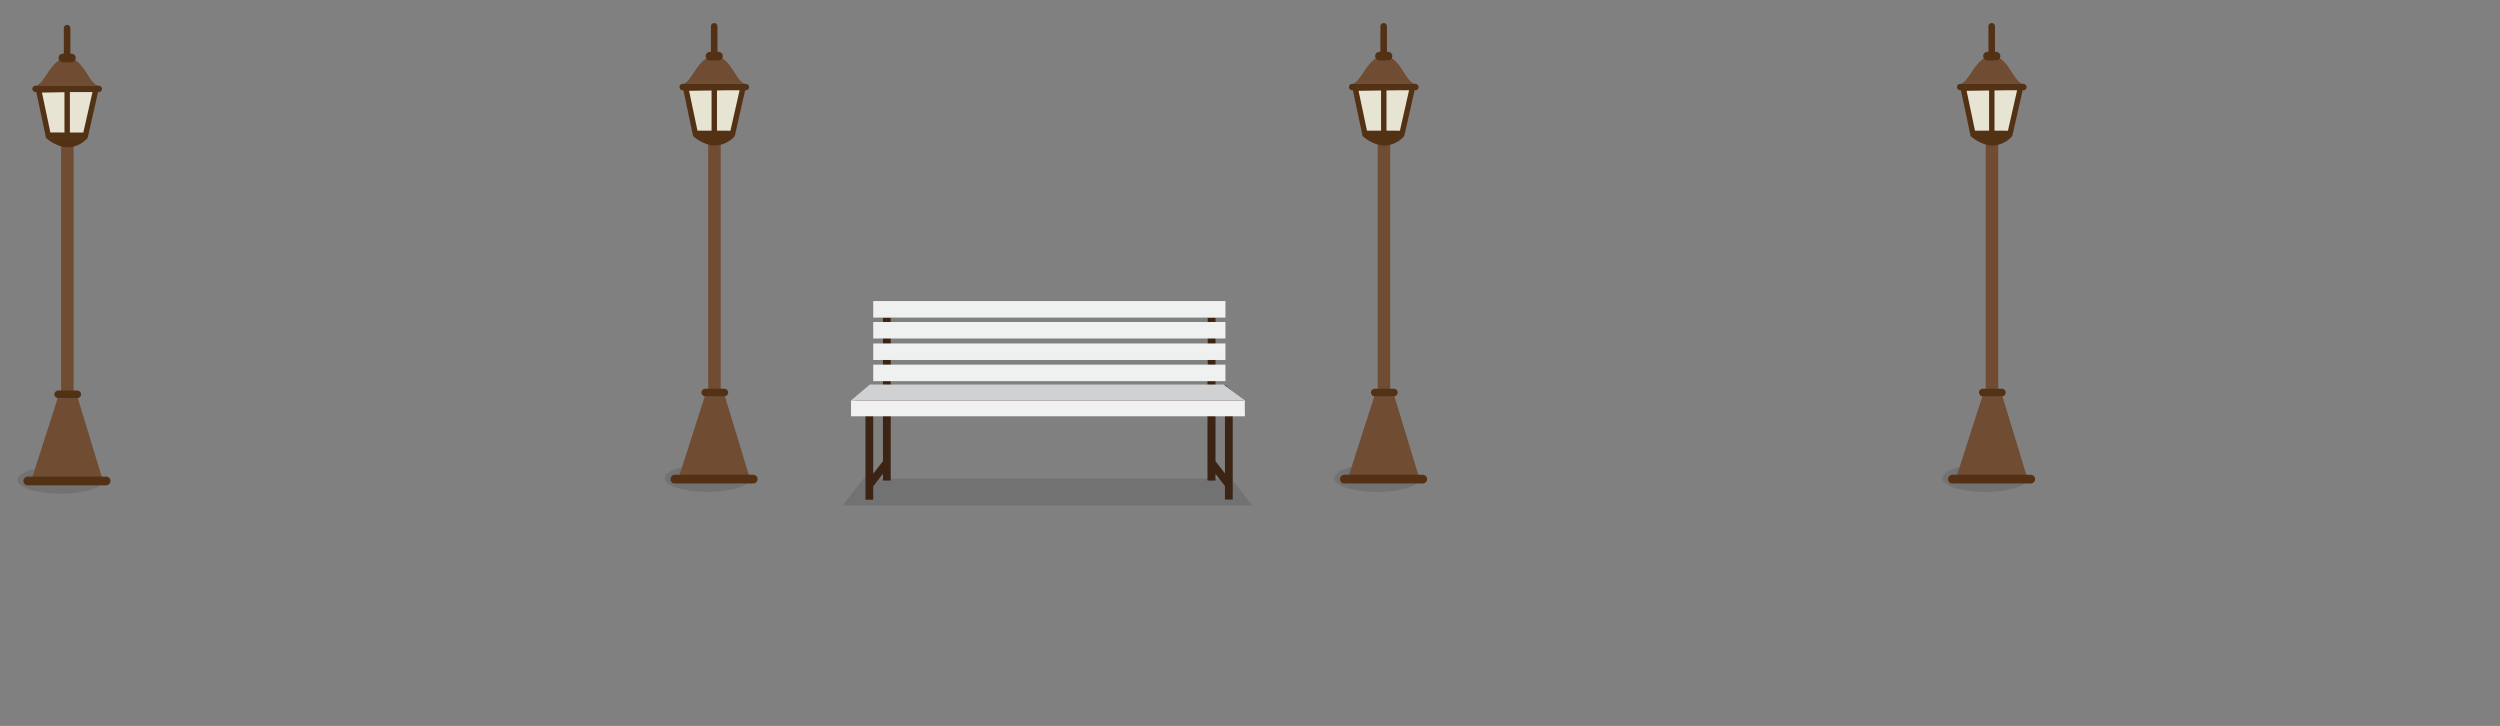 <?xml version="1.0" encoding="utf-8"?>
<!-- Generator: Adobe Illustrator 16.0.0, SVG Export Plug-In . SVG Version: 6.00 Build 0)  -->
<!DOCTYPE svg PUBLIC "-//W3C//DTD SVG 1.1//EN" "http://www.w3.org/Graphics/SVG/1.1/DTD/svg11.dtd">
<svg version="1.1" id="Layer_2" xmlns="http://www.w3.org/2000/svg" xmlns:xlink="http://www.w3.org/1999/xlink" x="0px" y="0px"
	 width="1200.5px" height="348.582px" viewBox="0 0 1200.5 348.582" enable-background="new 0 0 1200.5 348.582"
	 xml:space="preserve">
<rect x="0" y="0" width="1200.5" height="348.582" fill="#808080" stroke="none"/>
<g>
	<ellipse opacity="0.2" fill="#414042" cx="339.859" cy="229.597" rx="20.684" ry="6.63"/>
	<g>
		<rect x="322.831" y="228.823" fill="#533114" width="39.594" height="3.038"/>
		<rect x="338.441" y="187.277" fill="#533114" width="9.682" height="3.036"/>
		<polygon fill="#704C33" points="359.821,228.823 326.085,228.823 338.451,190.313 348.105,190.313 		"/>
		<rect x="340.078" y="69.092" fill="#704C33" width="6.02" height="119.107"/>
		<path fill="#533114" d="M352.831,65.31c-2.193,2.711-6.039,4.597-9.797,4.597c-3.302,0-8.053-2.433-10.217-4.597
			C340.5,65.31,340.366,65.31,352.831,65.31z"/>
		<path fill="#704C33" d="M327.63,40.28c4.502,0,7.403-13.438,15.458-13.438s10.329,13.438,15.264,13.438
			C352.441,40.28,330.071,40.28,327.63,40.28z"/>
		<path fill="#533114" d="M344.526,27.438c0,0.869-0.704,1.573-1.572,1.573l0,0c-0.869,0-1.573-0.704-1.573-1.573V12.631
			c0-0.869,0.704-1.573,1.573-1.573l0,0c0.869,0,1.572,0.704,1.572,1.573V27.438z"/>
		<path fill="#533114" d="M347.102,26.949c0,1.139-0.922,2.061-2.062,2.061h-4.121c-1.138,0-2.062-0.922-2.062-2.061l0,0
			c0-1.138,0.923-2.06,2.062-2.06h4.121C346.18,24.89,347.102,25.812,347.102,26.949L347.102,26.949z"/>
		<g>
			<polygon fill="#E7E4D4" points="329.286,42.299 333.873,64.047 351.788,64.065 356.838,41.785 			"/>
			<path fill="#533114" d="M352.827,65.369l-20.009-0.021l-5.13-24.32l30.787-0.574L352.827,65.369z M334.929,62.746l15.82,0.016
				l4.453-19.646l-24.317,0.455L334.929,62.746z"/>
		</g>
		<path fill="#533114" d="M359.727,41.812c0,0.845-0.687,1.532-1.532,1.532h-30.401c-0.846,0-1.532-0.687-1.532-1.532l0,0
			c0-0.847,0.686-1.532,1.532-1.532h30.401C359.04,40.28,359.727,40.965,359.727,41.812L359.727,41.812z"/>
		<path fill="#533114" d="M349.678,188.49c0,1.008-0.816,1.823-1.824,1.823h-9.185c-1.008,0-1.825-0.815-1.825-1.823l0,0
			c0-1.007,0.816-1.823,1.825-1.823h9.185C348.862,186.667,349.678,187.483,349.678,188.49L349.678,188.49z"/>
		<path fill="#533114" d="M363.793,230.077c0,1.158-0.938,2.095-2.095,2.095h-37.627c-1.157,0-2.095-0.937-2.095-2.095l0,0
			c0-1.156,0.938-2.095,2.095-2.095h37.627C362.855,227.982,363.793,228.921,363.793,230.077L363.793,230.077z"/>
		<g>
			<line fill="#E7E4D4" x1="342.994" y1="41.812" x2="342.994" y2="64.428"/>
			<rect x="341.692" y="41.812" fill="#533114" width="2.603" height="22.616"/>
		</g>
	</g>
</g>
<g>
	<ellipse opacity="0.2" fill="#414042" cx="29.123" cy="230.471" rx="20.684" ry="6.63"/>
	<g>
		<rect x="12.094" y="229.697" fill="#533114" width="39.594" height="3.038"/>
		<rect x="27.704" y="188.151" fill="#533114" width="9.682" height="3.036"/>
		<polygon fill="#704C33" points="49.084,229.697 15.348,229.697 27.714,191.188 37.368,191.188 		"/>
		<rect x="29.341" y="69.967" fill="#704C33" width="6.02" height="119.106"/>
		<path fill="#533114" d="M42.094,66.184c-2.193,2.711-6.039,4.597-9.797,4.597c-3.302,0-8.053-2.433-10.217-4.597
			C29.763,66.184,29.629,66.184,42.094,66.184z"/>
		<path fill="#704C33" d="M16.894,41.154c4.502,0,7.403-13.438,15.458-13.438s10.329,13.438,15.264,13.438
			C41.704,41.154,19.334,41.154,16.894,41.154z"/>
		<path fill="#533114" d="M33.789,28.312c0,0.869-0.704,1.573-1.572,1.573l0,0c-0.869,0-1.573-0.704-1.573-1.573V13.505
			c0-0.869,0.704-1.573,1.573-1.573l0,0c0.869,0,1.572,0.704,1.572,1.573V28.312z"/>
		<path fill="#533114" d="M36.365,27.823c0,1.14-0.922,2.062-2.062,2.062h-4.121c-1.138,0-2.062-0.922-2.062-2.062l0,0
			c0-1.138,0.923-2.06,2.062-2.06h4.121C35.443,25.764,36.365,26.686,36.365,27.823L36.365,27.823z"/>
		<g>
			<polygon fill="#E7E4D4" points="18.549,43.174 23.136,64.921 41.051,64.939 46.101,42.659 			"/>
			<path fill="#533114" d="M42.09,66.242l-20.009-0.021l-5.13-24.319l30.787-0.574L42.09,66.242z M24.192,63.62l15.82,0.017
				l4.453-19.646l-24.317,0.455L24.192,63.62z"/>
		</g>
		<path fill="#533114" d="M48.99,42.686c0,0.846-0.687,1.531-1.532,1.531H17.056c-0.846,0-1.532-0.686-1.532-1.531l0,0
			c0-0.847,0.686-1.531,1.532-1.531h30.401C48.303,41.154,48.99,41.839,48.99,42.686L48.99,42.686z"/>
		<path fill="#533114" d="M38.941,189.364c0,1.008-0.816,1.823-1.824,1.823h-9.185c-1.008,0-1.825-0.815-1.825-1.823l0,0
			c0-1.007,0.816-1.823,1.825-1.823h9.185C38.125,187.541,38.941,188.357,38.941,189.364L38.941,189.364z"/>
		<path fill="#533114" d="M53.057,230.951c0,1.158-0.938,2.095-2.095,2.095H13.334c-1.157,0-2.095-0.937-2.095-2.095l0,0
			c0-1.156,0.938-2.095,2.095-2.095h37.627C52.119,228.856,53.057,229.795,53.057,230.951L53.057,230.951z"/>
		<g>
			<line fill="#E7E4D4" x1="32.257" y1="42.686" x2="32.257" y2="65.302"/>
			<rect x="30.956" y="42.686" fill="#533114" width="2.603" height="22.616"/>
		</g>
	</g>
</g>
<g>
	<ellipse opacity="0.2" fill="#414042" cx="661.348" cy="229.597" rx="20.684" ry="6.63"/>
	<g>
		<rect x="644.319" y="228.823" fill="#533114" width="39.594" height="3.038"/>
		<rect x="659.93" y="187.277" fill="#533114" width="9.682" height="3.036"/>
		<polygon fill="#704C33" points="681.31,228.823 647.574,228.823 659.939,190.313 669.594,190.313 		"/>
		<rect x="661.566" y="69.093" fill="#704C33" width="6.021" height="119.106"/>
		<path fill="#533114" d="M674.32,65.31c-2.193,2.711-6.039,4.597-9.797,4.597c-3.303,0-8.054-2.433-10.217-4.597
			C661.988,65.31,661.854,65.31,674.32,65.31z"/>
		<path fill="#704C33" d="M649.119,40.28c4.502,0,7.403-13.438,15.458-13.438s10.329,13.438,15.265,13.438
			C673.93,40.28,651.561,40.28,649.119,40.28z"/>
		<path fill="#533114" d="M666.015,27.438c0,0.869-0.704,1.573-1.572,1.573l0,0c-0.869,0-1.573-0.704-1.573-1.573V12.631
			c0-0.869,0.704-1.573,1.573-1.573l0,0c0.868,0,1.572,0.704,1.572,1.573V27.438z"/>
		<path fill="#533114" d="M668.591,26.949c0,1.14-0.923,2.062-2.062,2.062h-4.121c-1.138,0-2.061-0.922-2.061-2.062l0,0
			c0-1.138,0.923-2.06,2.061-2.06h4.121C667.668,24.89,668.591,25.812,668.591,26.949L668.591,26.949z"/>
		<g>
			<polygon fill="#E7E4D4" points="650.774,42.3 655.361,64.047 673.276,64.065 678.326,41.785 			"/>
			<path fill="#533114" d="M674.315,65.368l-20.009-0.021l-5.131-24.319l30.787-0.574L674.315,65.368z M656.418,62.746l15.82,0.017
				l4.452-19.646l-24.317,0.455L656.418,62.746z"/>
		</g>
		<path fill="#533114" d="M681.215,41.812c0,0.846-0.686,1.531-1.531,1.531h-30.402c-0.846,0-1.531-0.686-1.531-1.531l0,0
			c0-0.847,0.686-1.531,1.531-1.531h30.402C680.529,40.28,681.215,40.965,681.215,41.812L681.215,41.812z"/>
		<path fill="#533114" d="M671.166,188.49c0,1.008-0.815,1.823-1.823,1.823h-9.185c-1.009,0-1.825-0.815-1.825-1.823l0,0
			c0-1.007,0.816-1.823,1.825-1.823h9.185C670.351,186.667,671.166,187.483,671.166,188.49L671.166,188.49z"/>
		<path fill="#533114" d="M685.282,230.077c0,1.158-0.938,2.095-2.095,2.095h-37.627c-1.157,0-2.096-0.937-2.096-2.095l0,0
			c0-1.156,0.938-2.095,2.096-2.095h37.627C684.344,227.982,685.282,228.921,685.282,230.077L685.282,230.077z"/>
		<g>
			<line fill="#E7E4D4" x1="664.482" y1="41.812" x2="664.482" y2="64.428"/>
			<rect x="663.182" y="41.812" fill="#533114" width="2.603" height="22.616"/>
		</g>
	</g>
</g>
<g>
	<ellipse opacity="0.2" fill="#414042" cx="953.325" cy="229.597" rx="20.684" ry="6.63"/>
	<g>
		<rect x="936.296" y="228.823" fill="#533114" width="39.594" height="3.038"/>
		<rect x="951.906" y="187.277" fill="#533114" width="9.682" height="3.036"/>
		<polygon fill="#704C33" points="973.286,228.823 939.551,228.823 951.916,190.313 961.57,190.313 		"/>
		<rect x="953.543" y="69.093" fill="#704C33" width="6.021" height="119.106"/>
		<path fill="#533114" d="M966.297,65.31c-2.193,2.711-6.039,4.597-9.797,4.597c-3.303,0-8.054-2.433-10.217-4.597
			C953.965,65.31,953.831,65.31,966.297,65.31z"/>
		<path fill="#704C33" d="M941.096,40.28c4.502,0,7.403-13.438,15.458-13.438s10.329,13.438,15.265,13.438
			C965.906,40.28,943.537,40.28,941.096,40.28z"/>
		<path fill="#533114" d="M957.991,27.438c0,0.869-0.704,1.573-1.572,1.573l0,0c-0.869,0-1.573-0.704-1.573-1.573V12.631
			c0-0.869,0.704-1.573,1.573-1.573l0,0c0.868,0,1.572,0.704,1.572,1.573V27.438z"/>
		<path fill="#533114" d="M960.567,26.949c0,1.14-0.923,2.062-2.062,2.062h-4.121c-1.138,0-2.061-0.922-2.061-2.062l0,0
			c0-1.138,0.923-2.06,2.061-2.06h4.121C959.645,24.89,960.567,25.812,960.567,26.949L960.567,26.949z"/>
		<g>
			<polygon fill="#E7E4D4" points="942.751,42.3 947.338,64.047 965.253,64.065 970.303,41.785 			"/>
			<path fill="#533114" d="M966.292,65.368l-20.009-0.021l-5.131-24.319l30.787-0.574L966.292,65.368z M948.395,62.746l15.82,0.017
				l4.452-19.646l-24.317,0.455L948.395,62.746z"/>
		</g>
		<path fill="#533114" d="M973.191,41.812c0,0.846-0.686,1.531-1.531,1.531h-30.402c-0.846,0-1.531-0.686-1.531-1.531l0,0
			c0-0.847,0.686-1.531,1.531-1.531h30.402C972.506,40.28,973.191,40.965,973.191,41.812L973.191,41.812z"/>
		<path fill="#533114" d="M963.143,188.49c0,1.008-0.815,1.823-1.823,1.823h-9.185c-1.009,0-1.825-0.815-1.825-1.823l0,0
			c0-1.007,0.816-1.823,1.825-1.823h9.185C962.327,186.667,963.143,187.483,963.143,188.49L963.143,188.49z"/>
		<path fill="#533114" d="M977.259,230.077c0,1.158-0.938,2.095-2.095,2.095h-37.627c-1.157,0-2.096-0.937-2.096-2.095l0,0
			c0-1.156,0.938-2.095,2.096-2.095h37.627C976.32,227.982,977.259,228.921,977.259,230.077L977.259,230.077z"/>
		<g>
			<line fill="#E7E4D4" x1="956.459" y1="41.812" x2="956.459" y2="64.428"/>
			<rect x="955.158" y="41.812" fill="#533114" width="2.603" height="22.616"/>
		</g>
	</g>
</g>
<g>
	<g>
		<polygon opacity="0.2" fill="#414042" points="601.289,242.67 404.664,242.67 414.688,229.79 591.265,229.79 		"/>
		<path fill="#3C2415" d="M588.459,185.009h-4.774v-32.502h-3.732v30.519h-0.126v1.983h-152.1v-1.983v-30.519h-3.731v30.519v1.983
			h-4.666l-9.332,7.932v4.472h5.599v42.574h3.733v-6.479l4.666-5.979v3.262h3.731v-33.378h152.1v33.252h0.126v0.126h3.732v-3.228
			l4.54,5.818v6.48h3.731v-42.449h5.833v-4.472L588.459,185.009z M423.996,221.459l-4.666,5.979v-30.026h4.666V221.459z
			 M588.226,227.313l-4.54-5.819v-24.082h4.54V227.313z"/>
		<g>
			<rect x="408.663" y="192.28" fill="#EFF0F0" width="189.127" height="7.618"/>
			<g>
				<rect x="419.33" y="144.574" fill="#EFF0F0" width="169.129" height="7.932"/>
				<rect x="419.33" y="154.618" fill="#EFF0F0" width="169.129" height="7.932"/>
				<rect x="419.33" y="164.929" fill="#EFF0F0" width="169.129" height="7.932"/>
				<rect x="419.33" y="175.094" fill="#EFF0F0" width="169.129" height="7.932"/>
			</g>
		</g>
	</g>
	<polygon fill="#CFD1D2" points="597.79,192.28 408.663,192.28 417.712,184.663 587.557,184.663 	"/>
</g>
</svg>
